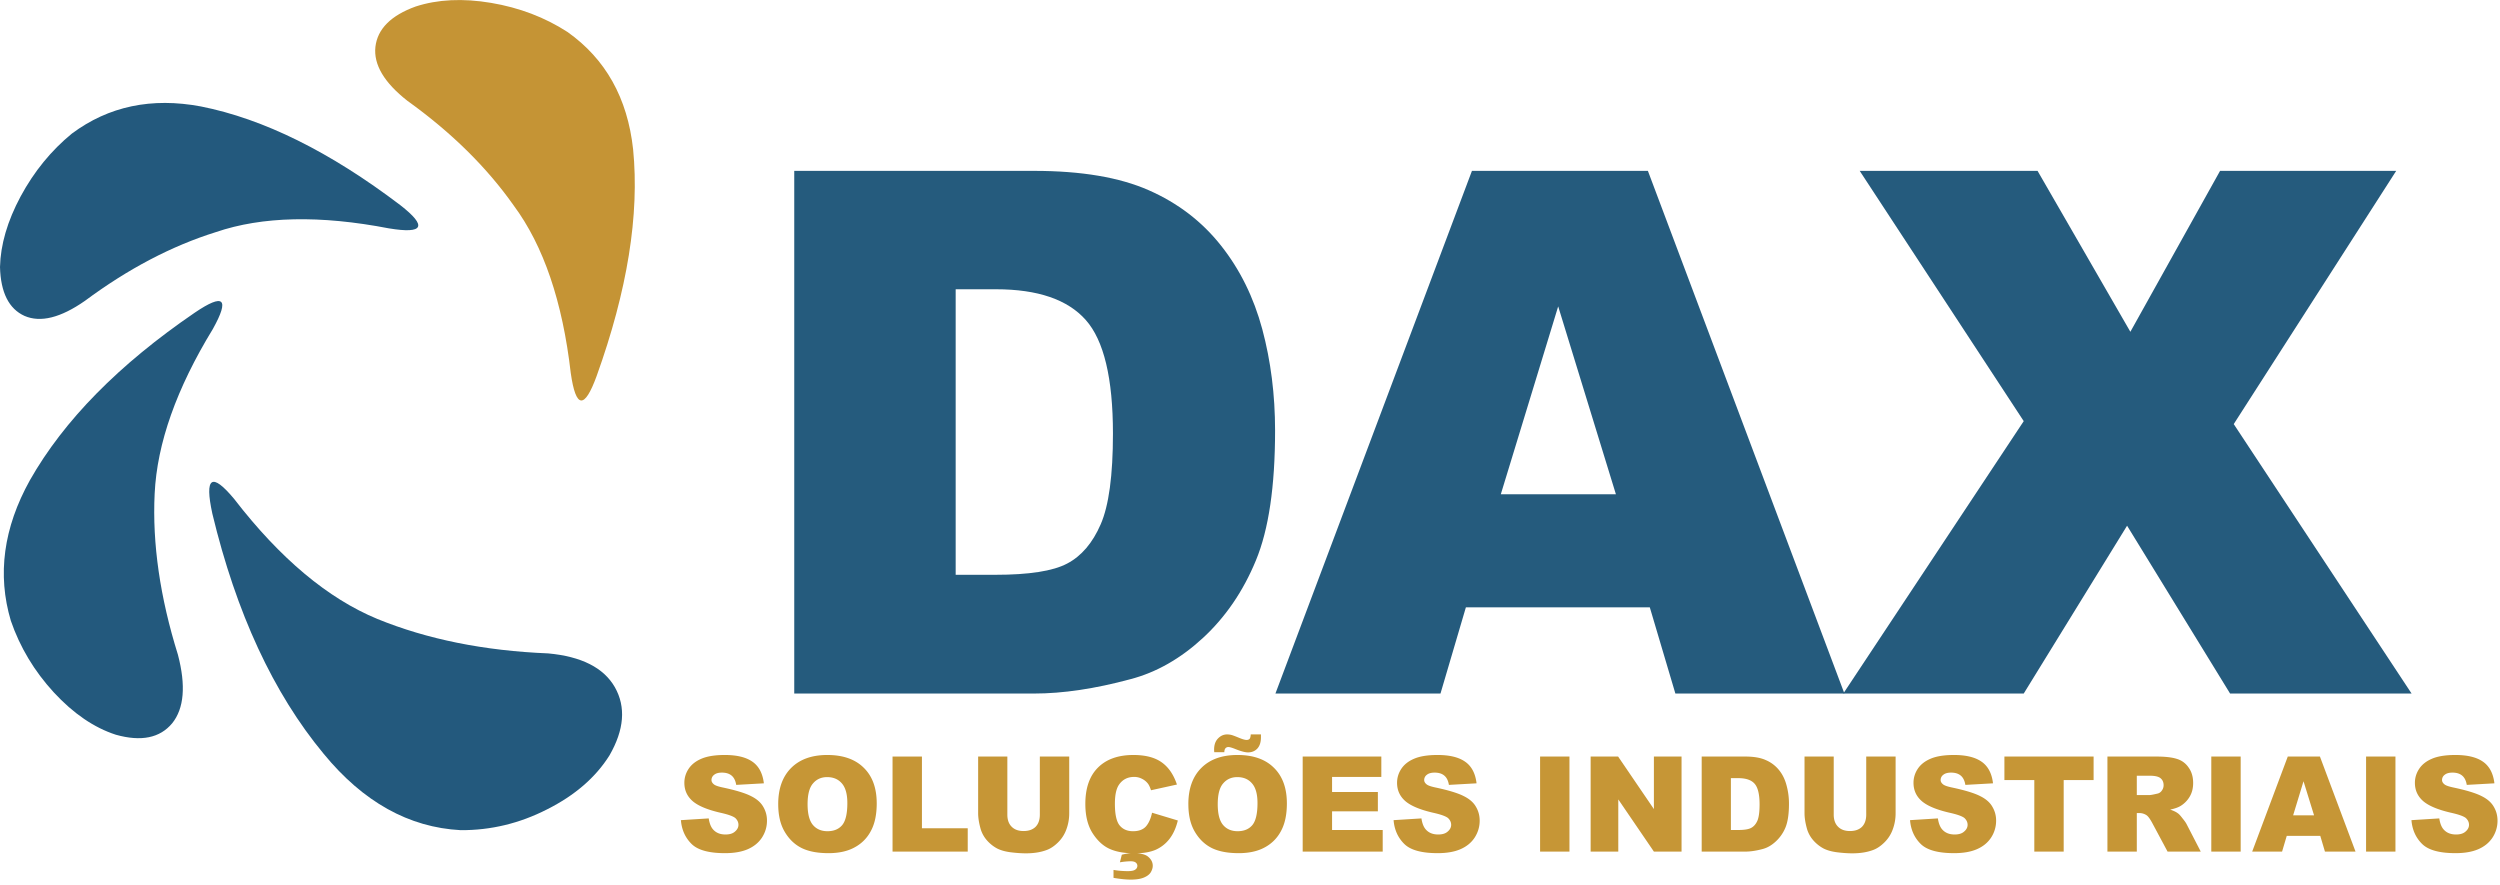 <?xml version="1.0" encoding="UTF-8"?>
<svg data-bbox="0 0.004 301.034 106.017" width="301.333" height="106.667" viewBox="0 0 301.333 106.667" xmlns="http://www.w3.org/2000/svg" data-type="color">
    <g>
        <path d="M68.796 44.971c-.99-8.62-3.282-15.349-6.871-20.193-3.25-4.614-7.52-8.822-12.817-12.625-2.812-2.202-4.093-4.374-3.859-6.51.255-2.156 1.87-3.78 4.854-4.859 2.656-.864 5.688-1.01 9.093-.437 3.412.577 6.48 1.744 9.21 3.51 4.587 3.25 7.228 7.958 7.904 14.135.781 7.901-.686 17.015-4.4 27.343-1.47 4.03-2.505 3.912-3.114-.364" fill="#c59435" fill-rule="evenodd" data-color="1"/>
        <path d="M25.593 61.908c2.885 11.995 7.36 21.645 13.422 28.953 4.76 5.801 10.265 8.869 16.51 9.202 3.624.02 7.093-.812 10.4-2.5 3.354-1.682 5.865-3.854 7.532-6.505 1.781-3.093 2.005-5.833.656-8.224-1.35-2.354-4.032-3.708-8.041-4.078-7.73-.317-14.595-1.703-20.584-4.15-5.973-2.469-11.734-7.293-17.27-14.474-2.703-3.24-3.583-2.647-2.625 1.776m-2.115-24.223c-9.15 6.249-15.776 12.983-19.874 20.197-3.188 5.734-3.953 11.38-2.297 16.942 1.1 3.198 2.829 6.073 5.182 8.636 2.36 2.551 4.85 4.249 7.47 5.098 3.057.859 5.317.396 6.795-1.38 1.433-1.781 1.667-4.532.693-8.256-2.161-6.926-3.098-13.4-2.807-19.415.286-6.057 2.63-12.677 7.02-19.86 2.047-3.68 1.323-4.338-2.182-1.962m23.417-10.156c-8.328-1.61-15.286-1.458-20.874.447-5.328 1.666-10.59 4.428-15.792 8.291-2.923 2.038-5.344 2.642-7.265 1.814C1.074 37.23.083 35.267 0 32.19c.063-2.694.89-5.538 2.49-8.522 1.624-3.005 3.682-5.526 6.176-7.568 4.427-3.296 9.61-4.385 15.547-3.27 7.546 1.495 15.562 5.464 24.04 11.9 3.282 2.558 2.824 3.49-1.358 2.798" fill="#23597d" fill-rule="evenodd" data-color="2"/>
        <path d="M95.733 20.596h28.914c5.693 0 10.298.781 13.814 2.333 3.509 1.543 6.415 3.767 8.707 6.666 2.292 2.891 3.948 6.25 4.979 10.084 1.027 3.833 1.542 7.907 1.542 12.208 0 6.74-.771 11.958-2.313 15.666-1.53 3.708-3.656 6.823-6.374 9.334-2.708 2.5-5.625 4.16-8.75 4.978-4.282 1.157-8.146 1.73-11.605 1.73H95.733Zm19.457 14.27v34.416h4.771c4.067 0 6.957-.447 8.666-1.354 1.72-.9 3.067-2.479 4.042-4.73.984-2.249 1.478-5.894 1.478-10.936 0-6.667-1.093-11.23-3.27-13.686-2.183-2.47-5.792-3.71-10.833-3.71zM198.855 73.2h-22.166l-3.063 10.395h-19.895l23.686-62.998h21.209l23.686 62.998h-20.374zm-4.084-13.624-6.958-22.646-6.916 22.646z" fill="#255b7d" data-color="3"/>
        <path d="M224.156 20.596h21.437l11.187 19.396 10.812-19.396h21.229l-19.582 30.52 21.436 32.478H268.8l-12.416-20.229-12.458 20.23h-21.749l21.749-32.833z" fill="#255b7d" data-color="3"/>
        <path d="m82.071 98.855 3.353-.21c.084.544.235.96.46 1.251.36.46.879.688 1.562.688.5 0 .88-.114 1.145-.354.276-.235.417-.506.417-.813 0-.302-.125-.573-.374-.812-.267-.219-.871-.438-1.813-.646-1.558-.36-2.667-.823-3.333-1.396-.667-.584-1-1.317-1-2.208 0-.594.166-1.152.5-1.666.343-.527.86-.939 1.54-1.23.694-.302 1.637-.458 2.834-.458 1.459 0 2.567.27 3.333.812.776.542 1.234 1.412 1.376 2.604l-3.333.188c-.084-.511-.27-.886-.563-1.126-.281-.233-.667-.353-1.167-.353-.417 0-.729.093-.937.27a.768.768 0 0 0-.313.626c0 .181.09.348.27.5.167.156.563.29 1.189.416 1.54.333 2.645.677 3.311 1.021.678.334 1.167.76 1.46 1.27a3.2 3.2 0 0 1 .458 1.689c0 .739-.203 1.416-.605 2.041-.406.615-.974 1.077-1.707 1.396-.724.317-1.641.479-2.75.479-1.949 0-3.293-.375-4.042-1.126-.75-.749-1.177-1.697-1.27-2.853zm11.73-1.937c0-1.86.52-3.313 1.56-4.355 1.043-1.04 2.491-1.562 4.355-1.562 1.901 0 3.364.516 4.396 1.541 1.042 1.016 1.562 2.448 1.562 4.292 0 1.333-.229 2.432-.687 3.292a4.688 4.688 0 0 1-1.959 2c-.848.473-1.905.708-3.166.708-1.291 0-2.364-.197-3.208-.604-.85-.418-1.537-1.068-2.063-1.959-.53-.885-.79-2.005-.79-3.353zm3.54.02c0 1.156.214 1.99.646 2.5.427.5 1.01.75 1.75.75.76 0 1.354-.24 1.77-.729.417-.5.626-1.385.626-2.666 0-1.084-.224-1.875-.666-2.376-.434-.499-1.022-.75-1.772-.75-.708 0-1.281.26-1.708.771-.432.5-.646 1.334-.646 2.5z" fill="#c69636" data-color="4"/>
        <path d="M107.581 91.189h3.542v8.645h5.52v2.812h-9.062z" fill="#c69636" data-color="4"/>
        <path d="M125.335 91.189h3.542v6.833a5.53 5.53 0 0 1-.333 1.916 4.146 4.146 0 0 1-1 1.584c-.449.448-.911.76-1.397.937-.697.26-1.52.396-2.478.396-.558 0-1.167-.043-1.834-.125-.655-.084-1.202-.235-1.645-.459a4.43 4.43 0 0 1-1.229-.978 3.67 3.67 0 0 1-.75-1.334c-.209-.734-.312-1.38-.312-1.937v-6.833h3.52v7c0 .624.171 1.114.52 1.457.344.35.823.521 1.438.521.61 0 1.09-.166 1.437-.5.344-.344.521-.838.521-1.478z" fill="#c69636" data-color="4"/>
        <path d="m138.86 97.96 3.106.936c-.21.875-.538 1.604-.98 2.187a4.32 4.32 0 0 1-1.667 1.334c-.666.291-1.516.438-2.541.438-1.24 0-2.25-.183-3.041-.543-.792-.358-1.48-1-2.063-1.916-.573-.917-.854-2.084-.854-3.5 0-1.9.505-3.36 1.52-4.374 1.011-1.01 2.438-1.521 4.271-1.521 1.443 0 2.574.292 3.396.874.833.584 1.448 1.48 1.853 2.688l-3.123.688c-.115-.344-.23-.605-.355-.772a2.003 2.003 0 0 0-.73-.604 1.994 1.994 0 0 0-.958-.23c-.79 0-1.405.325-1.833.96-.323.489-.479 1.245-.479 2.27 0 1.266.188 2.136.563 2.604.385.475.926.71 1.625.71.677 0 1.192-.188 1.541-.563.344-.385.594-.943.75-1.667zm-3.874 5.978.23-.916a5.48 5.48 0 0 1 1.374-.188c.885 0 1.5.15 1.833.459.344.3.522.655.522 1.062 0 .25-.08.505-.23.77-.156.26-.432.48-.833.646-.39.167-.916.25-1.583.25-.584 0-1.281-.073-2.084-.209v-.957c.542.093 1.115.145 1.73.145.442 0 .74-.062.896-.188a.527.527 0 0 0 .249-.457.493.493 0 0 0-.208-.396c-.125-.099-.328-.147-.604-.147a8.05 8.05 0 0 0-1.292.126z" fill="#c69636" data-color="4"/>
        <path d="M143.236 96.918c0-1.86.52-3.313 1.563-4.355 1.041-1.041 2.49-1.562 4.353-1.562 1.902 0 3.366.516 4.396 1.54 1.041 1.017 1.563 2.45 1.563 4.293 0 1.333-.23 2.432-.688 3.292a4.69 4.69 0 0 1-1.957 2c-.85.473-1.907.708-3.167.708-1.292 0-2.365-.198-3.21-.604-.847-.418-1.535-1.068-2.062-1.959-.53-.885-.79-2.005-.79-3.353zm3.542.02c0 1.156.213 1.99.645 2.5.428.5 1.01.75 1.75.75.76 0 1.354-.24 1.771-.729.416-.5.626-1.385.626-2.666 0-1.085-.224-1.875-.667-2.376-.433-.5-1.021-.75-1.77-.75-.71 0-1.282.26-1.71.771-.432.5-.645 1.333-.645 2.5zm3.978-8.416h1.23v.353c0 .585-.146 1.038-.438 1.355-.292.307-.666.459-1.125.459-.333 0-.833-.13-1.5-.396-.416-.167-.703-.251-.853-.251a.447.447 0 0 0-.355.147c-.083.083-.135.243-.145.478h-1.21a2.709 2.709 0 0 1-.02-.312c0-.568.151-1.01.459-1.333.317-.333.687-.5 1.104-.5.176 0 .353.02.52.063.167.041.464.156.896.333.427.181.74.27.937.27.152 0 .27-.042.355-.125.083-.093.13-.276.145-.54z" fill="#c69636" data-color="4"/>
        <path d="M157.017 91.189h9.479v2.457h-5.937v1.813h5.52v2.334h-5.52v2.249h6.103v2.604h-9.645z" fill="#c69636" data-color="4"/>
        <path d="m167.974 98.855 3.355-.21c.083.544.235.96.459 1.251.358.46.88.688 1.562.688.5 0 .88-.114 1.146-.354.276-.235.417-.506.417-.813 0-.302-.125-.573-.376-.812-.265-.219-.87-.438-1.812-.646-1.557-.36-2.667-.823-3.333-1.396-.667-.584-1-1.317-1-2.208 0-.594.166-1.152.5-1.666.344-.527.858-.939 1.541-1.23.693-.302 1.636-.458 2.833-.458 1.459 0 2.568.27 3.334.812.776.542 1.234 1.412 1.374 2.604l-3.333.188c-.083-.511-.27-.886-.563-1.126-.28-.233-.666-.353-1.165-.353-.417 0-.73.093-.939.27a.77.77 0 0 0-.312.626c0 .181.088.348.271.5.167.156.563.29 1.188.416 1.541.333 2.645.677 3.312 1.021.677.334 1.167.76 1.459 1.27.3.5.458 1.064.458 1.689 0 .739-.204 1.416-.605 2.041-.405.615-.973 1.077-1.708 1.396-.724.317-1.64.479-2.75.479-1.947 0-3.291-.375-4.04-1.126-.751-.749-1.178-1.697-1.273-2.853z" fill="#c69636" data-color="4"/>
        <path d="M185.631 102.647h3.541V91.19h-3.54Z" fill="#c69636" data-color="4"/>
        <path d="M191.725 91.189h3.311l4.314 6.333v-6.333h3.333v11.457h-3.333l-4.292-6.29v6.29h-3.333z" fill="#c69636" data-color="4"/>
        <path d="M205.11 91.189h5.249c1.042 0 1.876.145 2.5.437a4.099 4.099 0 0 1 1.584 1.208c.416.516.713 1.125.896 1.833a8.28 8.28 0 0 1 .292 2.208c0 1.224-.142 2.178-.418 2.855a4.746 4.746 0 0 1-1.166 1.687c-.49.458-1.016.766-1.583.917-.781.208-1.48.312-2.105.312h-5.25zm3.52 2.604v6.249h.875c.735 0 1.255-.083 1.563-.25.317-.166.567-.448.75-.854.177-.401.27-1.063.27-1.978 0-1.22-.203-2.052-.604-2.5-.39-.443-1.041-.667-1.959-.667z" fill="#c69636" data-color="4"/>
        <path d="M224.942 91.189h3.542v6.833c0 .681-.115 1.322-.334 1.916a4.136 4.136 0 0 1-1 1.584c-.448.448-.91.76-1.396.937-.697.26-1.52.396-2.478.396-.558 0-1.167-.043-1.834-.125-.656-.084-1.202-.235-1.645-.459a4.43 4.43 0 0 1-1.23-.978 3.677 3.677 0 0 1-.75-1.334c-.208-.734-.312-1.38-.312-1.937v-6.833h3.52v7c0 .624.172 1.114.521 1.457.344.35.823.521 1.438.521.61 0 1.09-.166 1.437-.5.344-.344.521-.838.521-1.478z" fill="#c69636" data-color="4"/>
        <path d="m230.224 98.855 3.354-.21c.083.544.233.96.457 1.251.36.46.88.688 1.563.688.5 0 .88-.114 1.145-.354.278-.235.418-.506.418-.813 0-.302-.126-.573-.375-.812-.265-.219-.87-.438-1.813-.646-1.558-.36-2.667-.823-3.333-1.396-.667-.584-1-1.317-1-2.208 0-.594.166-1.152.5-1.666.344-.527.86-.939 1.542-1.23.692-.302 1.635-.458 2.833-.458 1.458 0 2.567.27 3.334.812.776.542 1.233 1.412 1.374 2.604l-3.333.188c-.084-.511-.27-.886-.563-1.126-.28-.233-.666-.353-1.166-.353-.418 0-.73.093-.938.27a.77.77 0 0 0-.312.626c0 .181.088.348.271.5.167.156.561.29 1.187.416 1.542.333 2.646.677 3.313 1.021.676.334 1.167.76 1.457 1.27a3.2 3.2 0 0 1 .459 1.689 3.7 3.7 0 0 1-.604 2.041c-.407.615-.973 1.077-1.708 1.396-.724.317-1.641.479-2.75.479-1.949 0-3.291-.375-4.042-1.126-.75-.749-1.177-1.697-1.27-2.853z" fill="#c69636" data-color="4"/>
        <path d="M241.598 91.189h10.75v2.833h-3.605v8.624h-3.541v-8.624h-3.604z" fill="#c69636" data-color="4"/>
        <path d="M254.015 102.646V91.189h5.896c1.082 0 1.916.098 2.498.29a2.58 2.58 0 0 1 1.396 1.043c.36.5.543 1.119.543 1.853 0 .642-.141 1.188-.417 1.647a3.203 3.203 0 0 1-1.104 1.124c-.307.183-.724.328-1.25.438.416.14.72.286.916.438.136.083.323.285.563.604.25.306.416.541.5.708l1.708 3.312h-4l-1.874-3.5c-.251-.457-.47-.75-.647-.875a1.542 1.542 0 0 0-.875-.27h-.312v4.645Zm3.541-6.812h1.5c.15 0 .464-.052.937-.167a.841.841 0 0 0 .563-.354c.15-.193.23-.417.23-.667 0-.359-.12-.635-.355-.833-.24-.208-.677-.312-1.312-.312h-1.563z" fill="#c69636" data-color="4"/>
        <path d="M266.535 102.647h3.541V91.19h-3.541Z" fill="#c69636" data-color="4"/>
        <path d="M279.67 100.75h-4.04l-.564 1.896h-3.603l4.29-11.457h3.876l4.29 11.457h-3.686zm-.75-2.479-1.27-4.104-1.25 4.104z" fill="#c69636" data-color="4"/>
        <path d="M285.19 102.647h3.541V91.19h-3.54Z" fill="#c69636" data-color="4"/>
        <path d="m290.66 98.855 3.354-.21c.083.544.233.96.457 1.251.36.46.882.688 1.563.688.5 0 .88-.114 1.147-.354.276-.235.416-.506.416-.813 0-.302-.126-.573-.375-.812-.265-.219-.87-.438-1.813-.646-1.556-.36-2.667-.823-3.334-1.396-.666-.584-1-1.317-1-2.208 0-.594.168-1.152.502-1.666.342-.527.858-.939 1.541-1.23.692-.302 1.635-.458 2.833-.458 1.458 0 2.568.27 3.334.812.775.542 1.234 1.412 1.374 2.604l-3.333.188c-.083-.511-.27-.886-.563-1.126-.281-.233-.666-.353-1.166-.353-.416 0-.73.093-.938.27a.77.77 0 0 0-.312.626c0 .181.088.348.271.5.167.156.563.29 1.187.416 1.542.333 2.646.677 3.313 1.021.677.334 1.166.76 1.458 1.27.302.5.458 1.064.458 1.689a3.7 3.7 0 0 1-.604 2.041c-.407.615-.973 1.077-1.708 1.396-.724.317-1.641.479-2.75.479-1.949 0-3.291-.375-4.042-1.126-.75-.749-1.177-1.697-1.27-2.853z" fill="#c69636" data-color="4"/>
    </g>
</svg>
